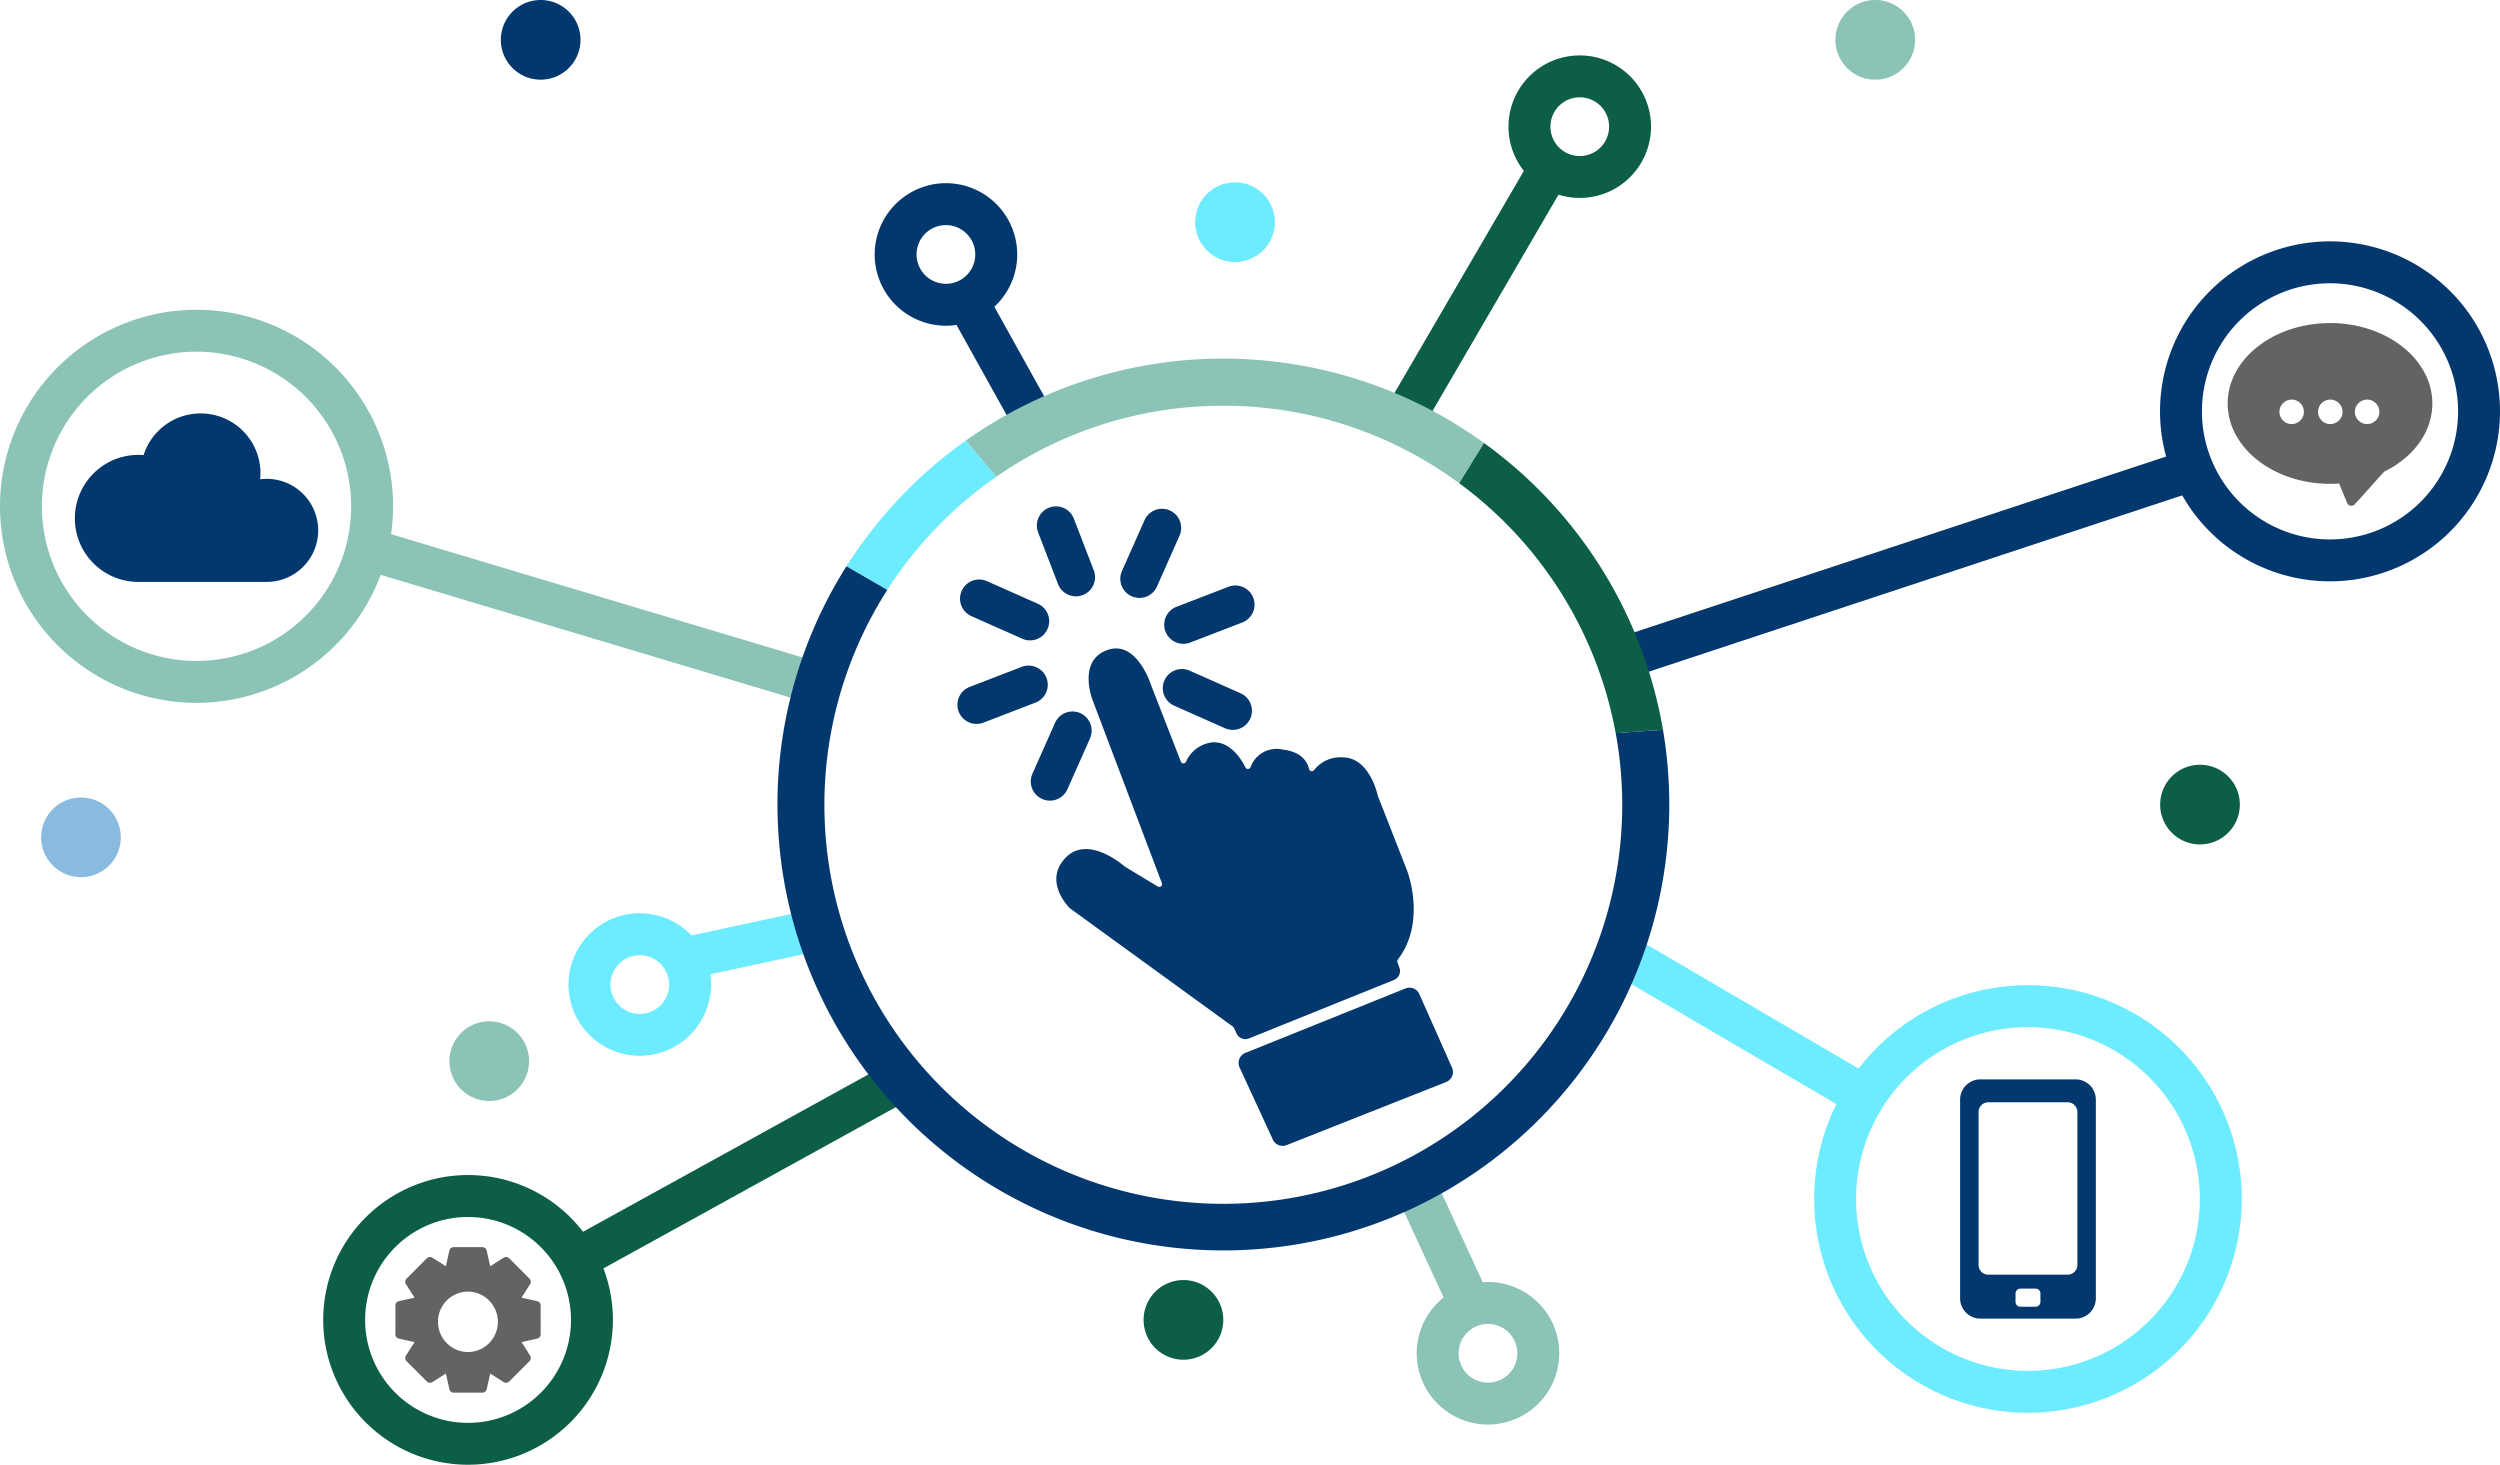 <svg id="Grupo_1076768" data-name="Grupo 1076768" xmlns="http://www.w3.org/2000/svg" xmlns:xlink="http://www.w3.org/1999/xlink" width="335" height="196.275" viewBox="0 0 335 196.275">
  <defs>
    <clipPath id="clip-path">
      <rect id="Rectángulo_380786" data-name="Rectángulo 380786" width="335" height="196.275" fill="none"/>
    </clipPath>
  </defs>
  <g id="Grupo_1076767" data-name="Grupo 1076767" clip-path="url(#clip-path)">
    <path id="Trazado_613477" data-name="Trazado 613477" d="M1117.161,648.425a28.648,28.648,0,1,1,28.648-28.648,28.68,28.68,0,0,1-28.648,28.648m0-51.679a23.031,23.031,0,1,0,23.031,23.031,23.057,23.057,0,0,0-23.031-23.031" transform="translate(-845.413 -459.111)" fill="#6debff"/>
    <path id="Trazado_613478" data-name="Trazado 613478" d="M1318.789,190.375a22.779,22.779,0,1,1,22.779-22.779,22.8,22.8,0,0,1-22.779,22.779m0-39.941a17.162,17.162,0,1,0,17.162,17.162,17.182,17.182,0,0,0-17.162-17.162" transform="translate(-1006.568 -112.475)" fill="#03386e"/>
    <path id="Trazado_613479" data-name="Trazado 613479" d="M26.337,238.529a26.337,26.337,0,1,1,26.337-26.337,26.367,26.367,0,0,1-26.337,26.337m0-47.058a20.721,20.721,0,1,0,20.721,20.721,20.744,20.744,0,0,0-20.721-20.721" transform="translate(0 -144.347)" fill="#8bc3b6"/>
    <path id="Trazado_613480" data-name="Trazado 613480" d="M213.333,743.841a19.41,19.41,0,1,1,19.41-19.41,19.432,19.432,0,0,1-19.41,19.41m0-33.2a13.794,13.794,0,1,0,13.794,13.794,13.809,13.809,0,0,0-13.794-13.794" transform="translate(-150.613 -547.566)" fill="#0c5e46"/>
    <path id="Trazado_613481" data-name="Trazado 613481" d="M350.66,567.061a9.55,9.55,0,1,1,9.55-9.55,9.561,9.561,0,0,1-9.55,9.55m0-13.483a3.933,3.933,0,1,0,3.933,3.933,3.938,3.938,0,0,0-3.933-3.933" transform="translate(-264.929 -425.583)" fill="#6debff"/>
    <path id="Trazado_613482" data-name="Trazado 613482" d="M35.355,483.841a5.338,5.338,0,1,1-5.338-5.338,5.338,5.338,0,0,1,5.338,5.338" transform="translate(-19.167 -371.637)" fill="#89bbe1"/>
    <path id="Trazado_613483" data-name="Trazado 613483" d="M696.832,773.369a5.338,5.338,0,1,1-5.338-5.338,5.338,5.338,0,0,1,5.338,5.338" transform="translate(-532.914 -596.504)" fill="#0c5e46"/>
    <path id="Trazado_613484" data-name="Trazado 613484" d="M1306.774,464.195a5.338,5.338,0,1,1-5.338-5.338,5.338,5.338,0,0,1,5.338,5.338" transform="translate(-1006.636 -356.379)" fill="#0c5e46"/>
    <path id="Trazado_613485" data-name="Trazado 613485" d="M1111.936,5.338A5.338,5.338,0,1,1,1106.6,0a5.338,5.338,0,0,1,5.338,5.338" transform="translate(-855.312 0)" fill="#8bc3b6"/>
    <path id="Trazado_613486" data-name="Trazado 613486" d="M311.174,5.338A5.338,5.338,0,1,1,305.836,0a5.338,5.338,0,0,1,5.338,5.338" transform="translate(-233.387 0)" fill="#03386e"/>
    <path id="Trazado_613487" data-name="Trazado 613487" d="M727.8,114.762a5.338,5.338,0,1,1-5.338-5.338,5.338,5.338,0,0,1,5.338,5.338" transform="translate(-556.969 -84.986)" fill="#6debff"/>
    <path id="Trazado_613488" data-name="Trazado 613488" d="M280.322,618.131a5.338,5.338,0,1,1-5.338-5.338,5.338,5.338,0,0,1,5.338,5.338" transform="translate(-209.425 -475.936)" fill="#8bc3b6"/>
    <path id="Trazado_613489" data-name="Trazado 613489" d="M859.575,788.31a9.55,9.55,0,1,1,9.55-9.55,9.561,9.561,0,0,1-9.55,9.55m0-13.483a3.933,3.933,0,1,0,3.933,3.933,3.938,3.938,0,0,0-3.933-3.933" transform="translate(-660.186 -597.42)" fill="#8bc3b6"/>
    <rect id="Rectángulo_380779" data-name="Rectángulo 380779" width="5.616" height="38.144" transform="matrix(0.505, -0.863, 0.863, 0.505, 215.529, 130.076)" fill="#6debff"/>
    <rect id="Rectángulo_380780" data-name="Rectángulo 380780" width="80.021" height="5.617" transform="translate(215.39 85.923) rotate(-18.292)" fill="#03386e"/>
    <rect id="Rectángulo_380781" data-name="Rectángulo 380781" width="5.617" height="63.138" transform="matrix(0.287, -0.958, 0.958, 0.287, 48.362, 76.236)" fill="#8bc3b6"/>
    <rect id="Rectángulo_380782" data-name="Rectángulo 380782" width="18.542" height="5.616" transform="translate(90.927 125.727) rotate(-12.188)" fill="#6debff"/>
    <rect id="Rectángulo_380783" data-name="Rectángulo 380783" width="49.932" height="5.617" transform="translate(75.858 166.307) rotate(-28.874)" fill="#0c5e46"/>
    <rect id="Rectángulo_380784" data-name="Rectángulo 380784" width="5.617" height="17.841" transform="translate(186.849 159.577) rotate(-24.781)" fill="#8bc3b6"/>
    <path id="Trazado_613490" data-name="Trazado 613490" d="M533.617,109.937a9.55,9.55,0,1,1-8.8,10.241,9.561,9.561,0,0,1,8.8-10.241m1.014,13.445a3.933,3.933,0,1,0-4.218-3.627,3.938,3.938,0,0,0,4.218,3.627" transform="translate(-407.583 -85.363)" fill="#03386e"/>
    <rect id="Rectángulo_380785" data-name="Rectángulo 380785" width="5.617" height="17.841" transform="translate(127.309 41.996) rotate(-29.094)" fill="#03386e"/>
    <path id="Trazado_613491" data-name="Trazado 613491" d="M922.577,37.472a9.55,9.55,0,1,1-13.253-2.6,9.561,9.561,0,0,1,13.253,2.6m-11.191,7.52a3.933,3.933,0,1,0,1.071-5.458,3.938,3.938,0,0,0-1.071,5.458" transform="translate(-702.963 -25.826)" fill="#0c5e46"/>
    <path id="Trazado_613492" data-name="Trazado 613492" d="M856.369,98.553l-19.2,32.964-4.8-2.919,19.2-32.964Z" transform="translate(-646.478 -74.275)" fill="#0c5e46"/>
    <path id="Trazado_613493" data-name="Trazado 613493" d="M896.447,304.629l6.334-.448a59.857,59.857,0,0,0-24-38.445l-3.324,5.391a53.532,53.532,0,0,1,20.985,33.5" transform="translate(-679.942 -206.387)" fill="#0c5e46"/>
    <path id="Trazado_613494" data-name="Trazado 613494" d="M613.986,221.467a53.158,53.158,0,0,1,31.6,10.371l3.324-5.391a59.642,59.642,0,0,0-69.425-.31L583.558,231a53.145,53.145,0,0,1,30.427-9.533" transform="translate(-450.068 -167.098)" fill="#8bc3b6"/>
    <path id="Trazado_613495" data-name="Trazado 613495" d="M527.93,269.212l-4.071-4.863a60.247,60.247,0,0,0-16,16.846l5.474,3.167a53.89,53.89,0,0,1,14.593-15.15" transform="translate(-394.44 -205.311)" fill="#6debff"/>
    <path id="Trazado_613496" data-name="Trazado 613496" d="M585.035,361.685l-6.334.448a53.454,53.454,0,1,1-97.608-19.191l-5.474-3.167a59.752,59.752,0,1,0,109.416,21.909" transform="translate(-362.196 -263.893)" fill="#03386e"/>
    <path id="Trazado_613497" data-name="Trazado 613497" d="M256.727,756.1a.585.585,0,0,0-.461-.575l-2.1-.469,1.152-1.818a.586.586,0,0,0-.081-.733l-2.726-2.731a.6.6,0,0,0-.733-.081l-1.813,1.152-.469-2.1a.586.586,0,0,0-.575-.461h-3.854a.585.585,0,0,0-.575.461l-.468,2.1-1.811-1.152a.6.6,0,0,0-.735.08l-2.726,2.732a.588.588,0,0,0-.08.733l1.152,1.818-2.1.469a.586.586,0,0,0-.461.576v3.862a.586.586,0,0,0,.461.576l2.1.469-1.152,1.818a.587.587,0,0,0,.08.733l2.726,2.73a.6.6,0,0,0,.734.082l1.813-1.153.468,2.1a.594.594,0,0,0,.575.463h3.855a.585.585,0,0,0,.575-.461l.469-2.1,1.813,1.153a.6.6,0,0,0,.733-.082l2.724-2.731a.593.593,0,0,0,.082-.733l-1.152-1.818,2.1-.47a.586.586,0,0,0,.462-.576Zm-9.744,6.239h0l-.055,0a4.051,4.051,0,0,1,0-8.1l.072,0h.014a4.054,4.054,0,0,1-.025,8.107" transform="translate(-184.279 -581.167)" fill="#636363"/>
    <path id="Trazado_613498" data-name="Trazado 613498" d="M1350.32,193.849c-7.561,0-13.712,4.831-13.712,10.77s6.151,10.769,13.712,10.769c.4,0,.8-.015,1.215-.044l1.077,2.6a.616.616,0,0,0,.467.375.582.582,0,0,0,.111.01.625.625,0,0,0,.465-.207l3.926-4.368c4.041-1.98,6.452-5.393,6.452-9.139,0-5.938-6.151-10.77-13.712-10.77m-5.139,13.536a1.639,1.639,0,1,1,1.639-1.639,1.641,1.641,0,0,1-1.639,1.639m5.176,0a1.639,1.639,0,1,1,1.639-1.639,1.641,1.641,0,0,1-1.639,1.639m4.937,0a1.639,1.639,0,1,1,1.639-1.639,1.641,1.641,0,0,1-1.639,1.639" transform="translate(-1038.099 -150.556)" fill="#636363"/>
    <path id="Trazado_613499" data-name="Trazado 613499" d="M659.623,441.328l19.447-7.842a1.283,1.283,0,0,0,.728-1.624l-.272-.758a.372.372,0,0,1,.057-.351c3.906-5.113,1.237-11.923,1.237-11.923L676.9,408.818l-.015-.048c-.074-.344-1.171-5.11-4.726-5.11a4.477,4.477,0,0,0-3.79,1.69.38.38,0,0,1-.682-.124c-.245-1.028-1.056-2.327-3.544-2.608a3.7,3.7,0,0,0-4.3,2.361.375.375,0,0,1-.683.034c-.893-1.852-2.8-4-5.2-3.2a4.339,4.339,0,0,0-2.754,2.42.378.378,0,0,1-.7,0l-4-10.274s-1.924-6.172-5.932-4.649-1.844,6.814-1.844,6.814l9.231,24.385a.379.379,0,0,1-.551.459l-4.4-2.663-.045-.032c-.319-.278-4.978-4.242-7.919-1.147s.3,6.465.546,6.718l.04.034,21.86,15.876.121.146.366.781a1.283,1.283,0,0,0,1.642.646" transform="translate(-492.271 -302.176)" fill="#03386e"/>
    <path id="Trazado_613500" data-name="Trazado 613500" d="M771.744,603.3l-4.383-9.861a1.441,1.441,0,0,0-1.855-.751l-21.461,8.641a1.441,1.441,0,0,0-.77,1.94l4.46,9.677a1.44,1.44,0,0,0,1.839.737l21.383-8.457a1.441,1.441,0,0,0,.787-1.925" transform="translate(-577.173 -460.237)" fill="#03386e"/>
    <path id="Trazado_613501" data-name="Trazado 613501" d="M624.935,314.2a2.565,2.565,0,0,0,4.787-1.844l-2.68-6.958a2.565,2.565,0,0,0-4.787,1.844Z" transform="translate(-483.151 -235.916)" fill="#03386e"/>
    <path id="Trazado_613502" data-name="Trazado 613502" d="M577.546,352.609l6.815,3.026a2.565,2.565,0,0,0,2.082-4.69l-6.815-3.026a2.565,2.565,0,0,0-2.082,4.69" transform="translate(-447.376 -270.045)" fill="#03386e"/>
    <path id="Trazado_613503" data-name="Trazado 613503" d="M708.091,404.656l-6.816-3.026a2.565,2.565,0,0,0-2.082,4.69l6.816,3.026a2.565,2.565,0,0,0,2.082-4.69" transform="translate(-541.855 -311.76)" fill="#03386e"/>
    <path id="Trazado_613504" data-name="Trazado 613504" d="M586.442,401a2.566,2.566,0,0,0-3.316-1.472l-6.959,2.679a2.565,2.565,0,1,0,1.844,4.787l6.959-2.679A2.565,2.565,0,0,0,586.442,401" transform="translate(-446.213 -310.166)" fill="#03386e"/>
    <path id="Trazado_613505" data-name="Trazado 613505" d="M698.692,357.484a2.561,2.561,0,0,0,3.316,1.472l6.959-2.679a2.565,2.565,0,1,0-1.844-4.787l-6.959,2.679a2.565,2.565,0,0,0-1.472,3.315" transform="translate(-542.517 -272.857)" fill="#03386e"/>
    <path id="Trazado_613506" data-name="Trazado 613506" d="M623.383,437.317l3.026-6.815a2.565,2.565,0,0,0-4.69-2.082l-3.026,6.815a2.565,2.565,0,1,0,4.689,2.082" transform="translate(-480.347 -331.555)" fill="#03386e"/>
    <path id="Trazado_613507" data-name="Trazado 613507" d="M673.709,316.971a2.562,2.562,0,0,0,3.386-1.3l3.025-6.816a2.565,2.565,0,1,0-4.689-2.082l-3.026,6.816a2.566,2.566,0,0,0,1.3,3.385" transform="translate(-522.063 -237.072)" fill="#03386e"/>
    <path id="Trazado_613508" data-name="Trazado 613508" d="M1191.574,647.635h-12.82a2.712,2.712,0,0,0-2.683,2.74V676.95a2.713,2.713,0,0,0,2.683,2.741h12.82a2.712,2.712,0,0,0,2.683-2.741V650.375a2.712,2.712,0,0,0-2.683-2.74m-4.742,29.811a.653.653,0,0,1-.653.654h-2.029a.654.654,0,0,1-.653-.654v-1.119a.653.653,0,0,1,.653-.653h2.029a.653.653,0,0,1,.653.653Zm3.645-3.639h-10.626a1.307,1.307,0,0,1-1.307-1.307v-20.49a1.308,1.308,0,0,1,1.307-1.307h10.626a1.308,1.308,0,0,1,1.307,1.307V672.5a1.307,1.307,0,0,1-1.307,1.307" transform="translate(-913.415 -502.997)" fill="#03386e"/>
    <path id="Trazado_613509" data-name="Trazado 613509" d="M70.632,256.832a6.866,6.866,0,0,0-.872.056,7.327,7.327,0,0,0,.045-.8,8.02,8.02,0,0,0-15.663-2.436c-.244-.021-.474-.032-.7-.032a8.511,8.511,0,0,0,0,17.022H70.632a6.907,6.907,0,1,0,0-13.814" transform="translate(-34.9 -192.665)" fill="#03386e"/>
  </g>
</svg>
